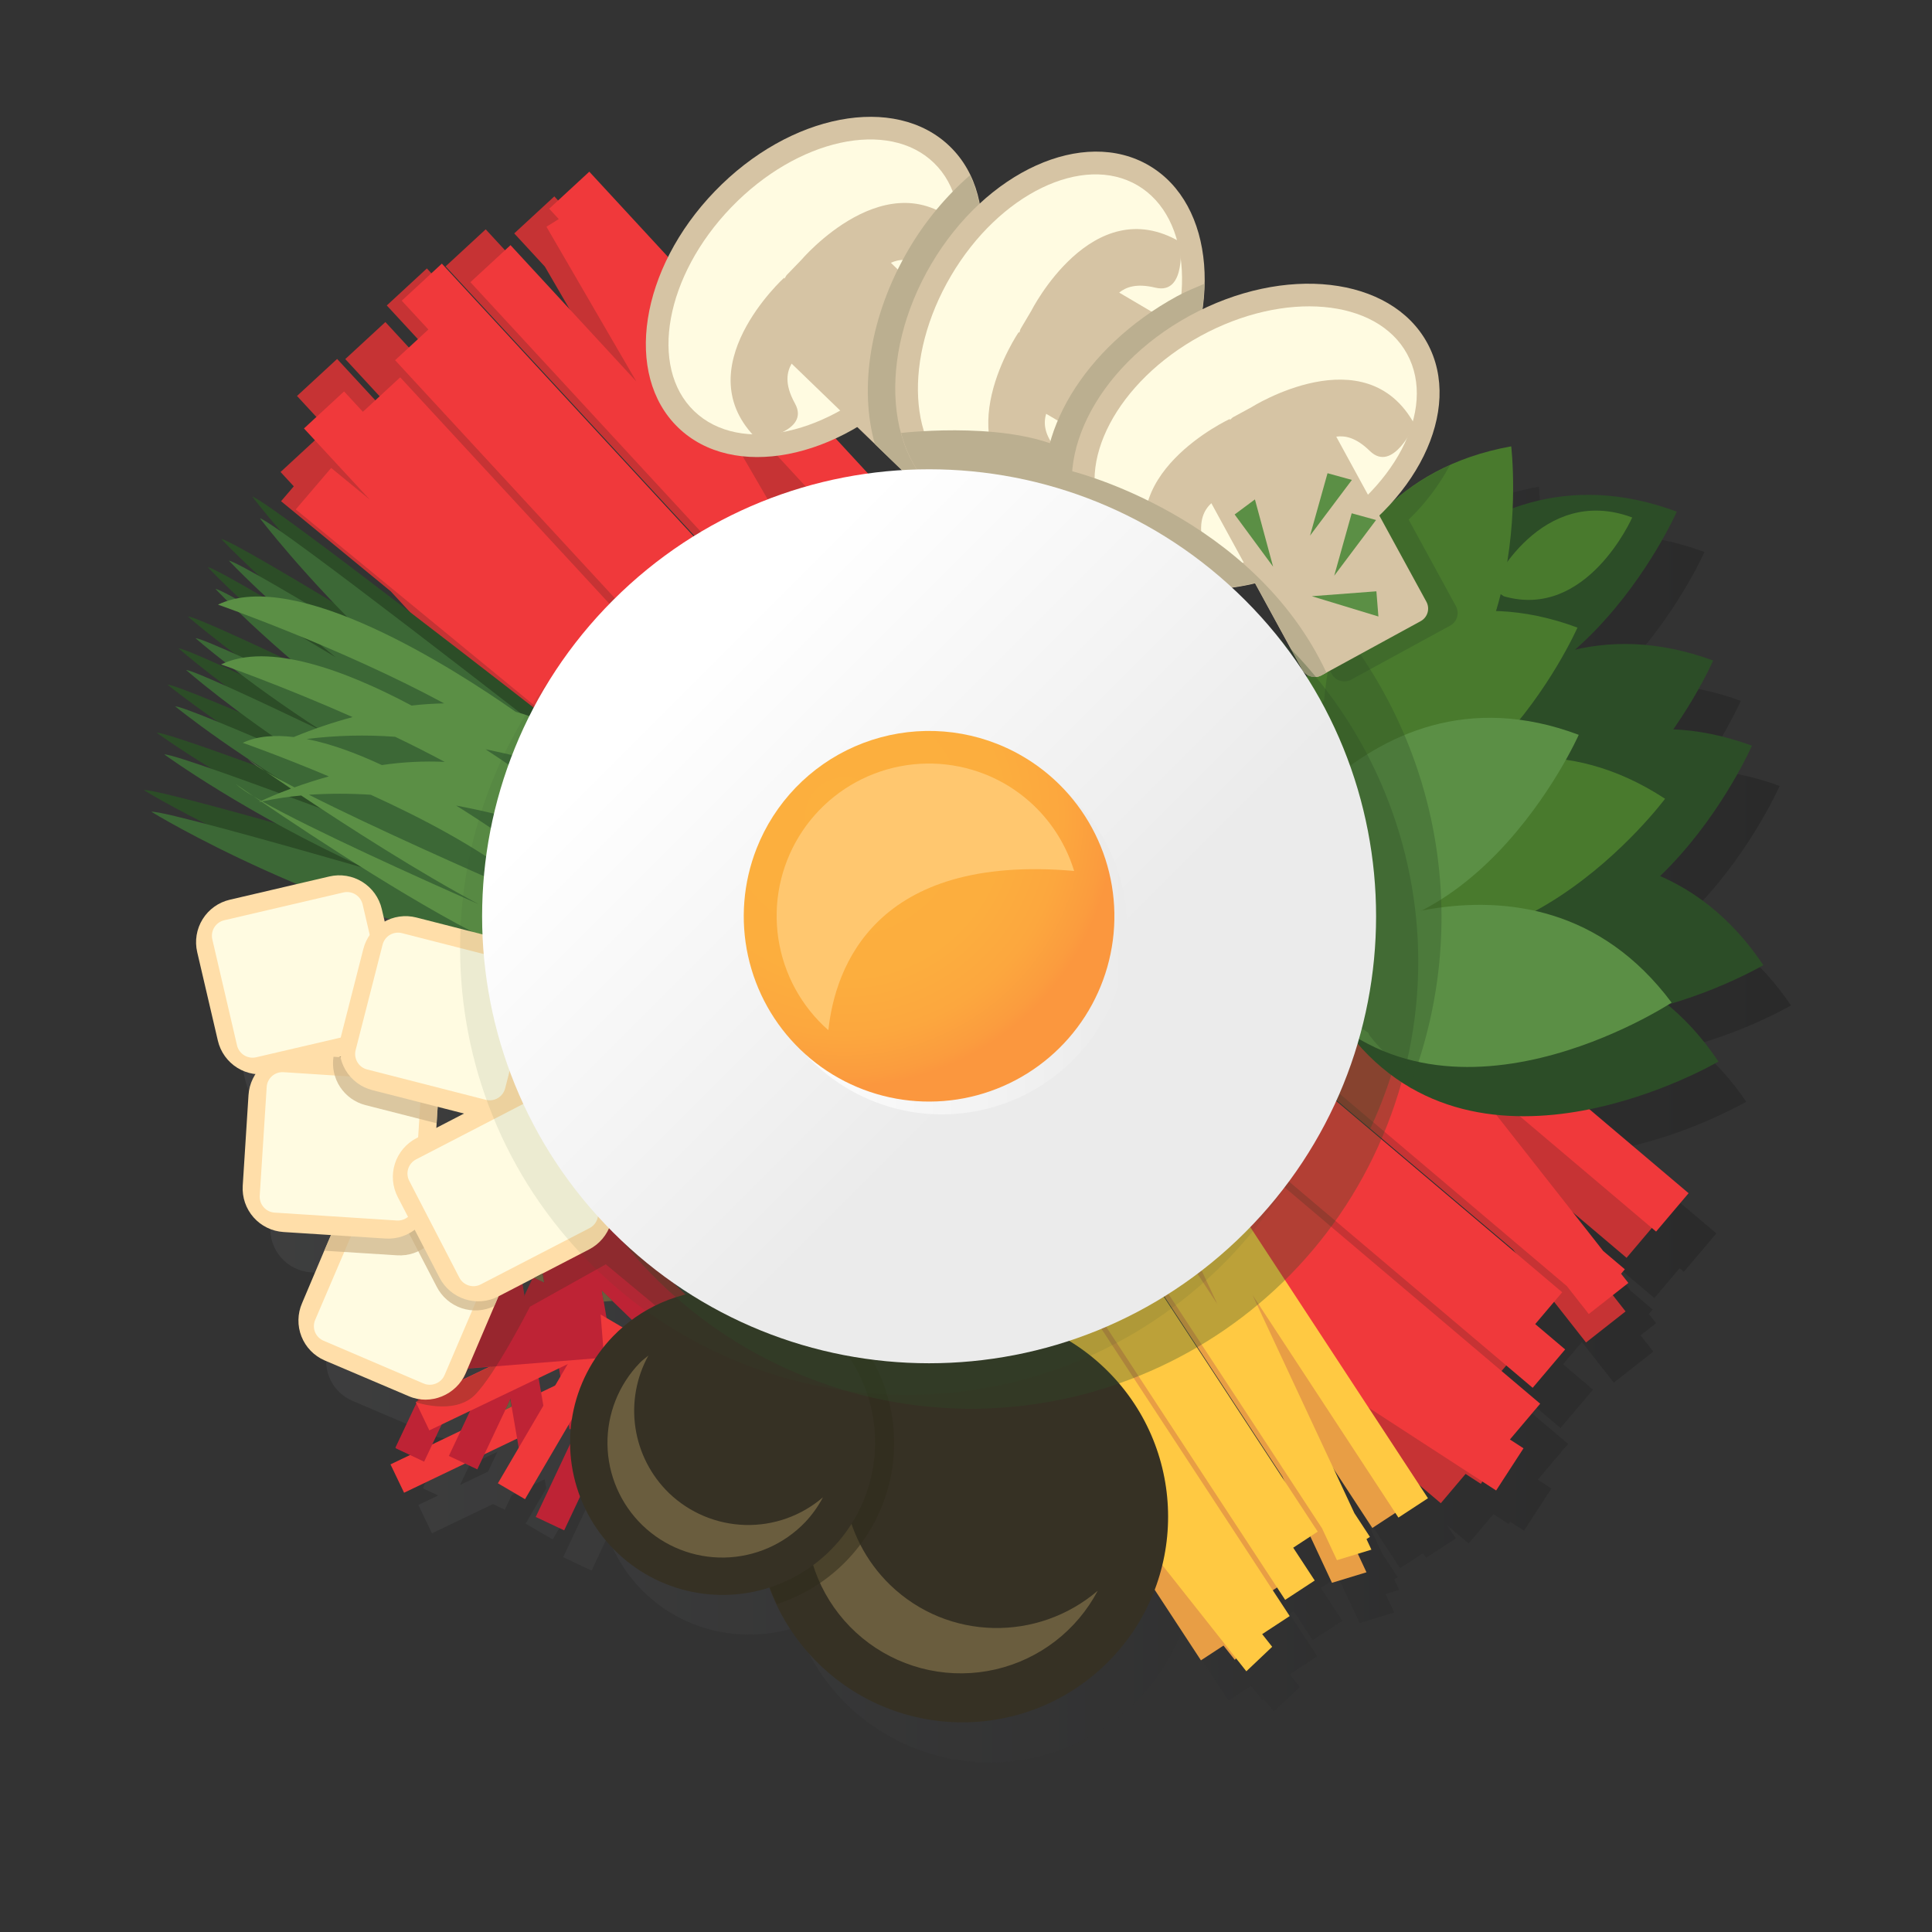 <svg width="215" height="215" viewBox="0 0 215 215" fill="none" xmlns="http://www.w3.org/2000/svg">
<rect x="0" y="0" width="215" height="215" fill="#333333" stroke="none"/>
<path style="mix-blend-mode:multiply" opacity="0.26" d="M188.655 116.344L188.861 116.218C192.488 115.158 195.99 113.71 199.306 111.899C195.95 106.888 191.932 103.837 187.743 102.022C194.497 95.52 198.04 87.471 198.04 87.471C195.23 86.413 192.272 85.8 189.272 85.655C190.975 83.236 192.465 80.674 193.725 77.998C187.932 75.868 182.782 75.8 178.247 76.87C185.738 70.329 189.677 61.434 189.677 61.434C182.643 58.809 176.566 59.236 171.405 61.117C171.523 58.798 171.471 56.472 171.249 54.16C162.626 55.715 157.182 60.174 153.74 65.423L39.731 102.03L28.642 104.617C27.389 104.91 26.303 105.689 25.624 106.782C24.944 107.875 24.727 109.193 25.02 110.446L27.319 120.313C27.556 121.301 28.101 122.188 28.874 122.847C29.647 123.506 30.609 123.903 31.622 123.981C31.115 124.675 30.806 125.495 30.73 126.351L30.086 136.462C30.009 137.743 30.443 139.003 31.293 139.965C32.143 140.927 33.339 141.512 34.62 141.594L39.907 141.932L39.166 143.667L36.693 149.513C36.438 150.097 36.301 150.724 36.29 151.361C36.278 151.997 36.392 152.63 36.626 153.222C36.859 153.814 37.207 154.355 37.65 154.812C38.092 155.269 38.621 155.635 39.205 155.887L48.571 159.877C48.923 159.996 49.288 160.07 49.659 160.096L49.47 160.497L49.367 160.545L49.406 160.631L47.065 165.591L47.147 165.631L47.133 165.66L48.756 166.422L46.558 167.477L48.07 170.634L54.862 167.381L56.18 168.003L56.945 166.381L60.616 164.622L60.787 165.629L58.488 169.557L61.508 171.315L66.344 163.051L66.427 163.539L66.647 163.499C66.601 164.04 66.517 164.576 66.52 165.119L62.669 173.287L65.836 174.779L67.641 170.952C68.505 173.312 69.888 175.449 71.687 177.203C76.367 181.722 82.958 182.938 88.741 181.05C89.895 184.327 91.788 187.294 94.273 189.721C96.997 192.353 100.331 194.267 103.976 195.293C107.622 196.319 111.465 196.423 115.161 195.597C118.857 194.771 122.29 193.041 125.152 190.561C128.015 188.081 130.216 184.929 131.56 181.388L136.71 189.246L139.218 187.602L140.473 189.187L140.631 189.037L141.763 190.468L144.636 187.738L143.521 186.329L146.585 184.32L143.491 179.599L143.965 179.289L146.08 182.516L149.377 180.362L146.985 176.711L148.893 175.46L151.311 180.617L155.149 179.447L154.188 177.388L155.698 176.929L155.151 175.755L155.531 175.507L153.804 172.869L151.518 167.974L155.804 174.513L158.362 172.838L158.703 173.357L162 171.203L161.031 169.724L163.433 171.757L166.191 168.499L167.893 169.598L168.06 169.341L169.598 170.339L172.645 165.644L171.132 164.662L174.502 160.683L170.192 157.035L170.713 156.419L173.658 158.914L177.274 154.641L173.941 151.821L176.038 149.344L179.59 153.867L183.986 150.41L182.566 148.603L184.296 147.245L183.489 146.216L183.907 145.722L181.503 143.686L178.131 139.394L184.098 144.449L186.912 141.128L187.387 141.53L191.002 137.257L179.953 127.907C184.977 126.856 189.819 125.071 194.323 122.61C192.752 120.254 190.842 118.142 188.655 116.344ZM54.31 163.763L51.195 165.255L52.235 163.057L55.352 161.565L54.31 163.763Z" fill="url(#paint0_linear_246_1704)"/>
<path d="M53.42 66.122L47.708 61.427L35.683 48.406L31.221 52.525L32.693 54.121L31.278 55.776L43.485 65.808L66.232 90.44L69.637 87.297L71.206 88.585L75.152 83.981L70.255 79.956L72.525 77.857L37.516 39.944L33.052 44.065L53.42 66.122Z" fill="#C63334"/>
<path d="M42.886 35.839L38.424 39.959L73.434 77.873L77.896 73.753L42.886 35.839Z" fill="#C63334"/>
<path d="M65.084 25.279L64.936 25.372L61.688 21.855L57.226 25.974L60.635 29.669L65.31 37.715L54.05 25.521L49.588 29.642L79.338 61.858L85.969 73.27L91.103 70.061L87.883 64.522L89.061 63.436L84.184 58.154L79.509 50.105L92.235 63.889L96.699 59.768L65.484 25.965L65.084 25.279Z" fill="#C63334"/>
<path d="M47.505 29.872L43.043 33.992L78.053 71.906L82.515 67.786L47.505 29.872Z" fill="#C63334"/>
<path d="M38.289 43.558L33.827 47.679L41.144 55.592L36.855 52.075L32.91 56.691L72.839 89.498L76.795 84.882L75.399 83.734L79.558 79.895L44.535 41.99L40.383 45.826L38.289 43.558Z" fill="#F0393B"/>
<path d="M61.115 23.226L62.179 24.378L60.81 25.233L70.808 42.443L56.81 27.281L52.348 31.402L84.834 66.581L86.827 70.017L91.964 66.805L91.305 65.671L91.821 65.197L89.683 62.88L76.022 39.368L96.127 61.141L100.589 57.02L65.579 19.105L61.115 23.226Z" fill="#F0393B"/>
<path d="M47.67 36.667L43.969 40.085L78.978 77.998L83.44 73.879L80.479 70.672L84.181 67.252L49.169 29.339L44.707 33.46L47.67 36.667Z" fill="#F0393B"/>
<path d="M58.907 104.206C58.417 96.414 60.045 89.051 63.949 82.297C58.874 78.34 29.88 55.73 28.073 55.262C28.073 55.262 32.863 61.601 40.949 69.373C32.834 64.445 25.486 60.097 24.618 59.974C24.618 59.974 29.093 64.742 36.527 70.744C29.636 66.586 23.878 63.221 23.119 63.111C23.119 63.111 28.931 69.311 38.34 76.487C29.674 72.311 21.785 68.638 20.899 68.599C20.899 68.599 26.262 73.309 34.909 78.89C27.232 75.219 20.66 72.182 19.858 72.144C19.858 72.144 25.113 76.76 33.599 82.255C25.933 78.921 19.429 76.193 18.635 76.186C18.635 76.186 26.071 82.257 37.494 88.541C27.691 84.868 18.383 81.492 17.427 81.536C17.427 81.536 26.438 88.113 39.822 94.223C28.647 91.012 17.051 87.79 16 87.921C15.993 87.941 35.303 99.76 58.907 104.206Z" fill="#2C4D27"/>
<path d="M59.758 106.622C59.268 98.832 60.897 91.456 64.8 84.712C59.725 80.756 30.732 58.145 28.925 57.677C28.925 57.677 33.715 64.016 41.801 71.788C33.686 66.86 26.338 62.515 25.47 62.39C25.47 62.39 29.945 67.157 37.379 73.16C30.486 69.001 24.727 65.638 23.971 65.528C23.971 65.528 29.78 71.727 39.192 78.905C30.525 74.729 22.637 71.054 21.751 71.015C21.751 71.015 27.112 75.725 35.761 81.305C28.083 77.635 21.511 74.597 20.709 74.56C20.709 74.56 25.964 79.176 34.451 84.671C26.784 81.336 20.28 78.609 19.487 78.602C19.487 78.602 26.923 84.673 38.346 90.957C28.543 87.284 19.234 83.908 18.278 83.952C18.278 83.952 27.29 90.528 40.673 96.639C29.499 93.43 17.902 90.205 16.852 90.337C16.845 90.357 36.154 102.175 59.758 106.622Z" fill="#3C6836"/>
<path d="M57.225 98.993C52.568 96.955 41.692 92.148 34.377 88.443C36.668 88.292 38.966 88.292 41.257 88.443C47.016 91.06 53.172 94.322 57.425 97.696C57.59 96.617 57.755 95.54 57.911 94.463C56.718 93.584 54.098 91.709 50.759 89.645C54.01 90.26 56.603 90.935 58.37 91.438C58.608 89.925 58.885 88.421 59.201 86.926C58.032 86.08 56.274 84.84 54.032 83.383C56.08 83.798 57.863 84.231 59.307 84.614C59.428 84.713 59.527 84.811 59.658 84.91C60.036 83.434 60.496 81.979 61.037 80.554C59.857 80.003 58.633 79.553 57.377 79.209C50.425 74.338 32.913 63.133 24.258 67.285C24.258 67.285 37.931 72.065 49.425 78.275C48.196 78.299 46.985 78.378 45.805 78.519C38.36 74.562 29.849 71.424 24.603 73.94C24.603 73.94 31.291 76.275 39.241 79.8C37.013 80.398 34.825 81.14 32.691 82.02C30.568 81.772 28.612 81.901 27.018 82.664C27.018 82.664 31.157 84.112 36.595 86.401C35.158 86.801 33.874 87.221 32.771 87.621C31.507 86.961 30.403 86.355 29.52 85.827C30.287 86.35 31.263 87.014 32.377 87.761C30.744 88.368 29.584 88.886 29.08 89.124C28.764 88.944 28.471 88.772 28.201 88.607L29.01 89.159L28.79 89.267C28.889 89.243 28.99 89.232 29.087 89.21C34.755 93.067 47.592 101.558 55.928 105.349C56.452 103.242 56.88 101.12 57.225 98.993ZM43.993 82.002C45.838 82.882 47.679 83.818 49.488 84.785C47.151 84.677 44.809 84.796 42.494 85.139C39.666 83.82 36.78 82.756 34.122 82.24C37.396 81.83 40.703 81.748 43.993 81.994V82.002ZM33.516 88.526C38.822 92.065 46.704 97.129 53.256 100.615C46.572 97.668 34.856 92.386 29.179 89.186C30.61 88.878 32.058 88.658 33.516 88.526Z" fill="#5B8F45"/>
<path d="M29.517 85.82C28.269 84.965 27.539 84.455 27.539 84.455C28.154 84.972 28.816 85.429 29.517 85.82Z" fill="#5B8F45"/>
<path d="M28.187 88.6C26.939 87.746 26.209 87.236 26.209 87.236C26.823 87.753 27.486 88.21 28.187 88.6Z" fill="#5B8F45"/>
<path d="M144.286 145.141L138.09 141.121L124.561 129.67L120.945 133.94L122.603 135.343L121.508 137.029L134.744 145.621L160.337 167.282L163.094 164.024L164.795 165.128L167.841 160.435L162.533 156.988L164.373 154.815L124.983 121.471L121.367 125.744L144.286 145.141Z" fill="#C63334"/>
<path d="M129.475 117.145L125.859 121.416L165.247 154.76L168.863 150.489L129.475 117.145Z" fill="#C63334"/>
<path d="M149.02 105.356L148.892 105.455L145.237 102.362L141.621 106.633L145.459 109.881L151.187 117.174L138.518 106.45L134.904 110.721L168.373 139.051L176.499 149.395L180.899 145.939L176.956 140.919L177.908 139.792L172.422 135.147L166.694 127.854L181.011 139.974L184.627 135.703L149.508 105.976L149.02 105.356Z" fill="#C63334"/>
<path d="M132.946 111.122L129.33 115.393L168.718 148.737L172.333 144.466L132.946 111.122Z" fill="#C63334"/>
<path d="M126.291 124.852L122.676 129.123L130.909 136.092L126.272 133.075L123.225 137.767L166.495 165.866L169.541 161.173L168.029 160.191L171.398 156.21L132.013 122.869L128.648 126.845L126.291 124.852Z" fill="#F0393B"/>
<path d="M144.905 103.712L146.103 104.725L144.929 105.646L157.179 121.243L141.428 107.91L137.814 112.181L174.362 143.117L176.807 146.23L181.209 142.772L180.4 141.746L180.818 141.251L178.413 139.216L161.676 117.909L184.297 137.055L187.913 132.784L148.521 99.441L144.905 103.712Z" fill="#F0393B"/>
<path d="M134.172 117.557L131.172 121.1L170.562 154.441L174.177 150.17L170.845 147.35L173.845 143.807L134.453 110.466L130.84 114.737L134.172 117.557Z" fill="#F0393B"/>
<path d="M122.926 160.044L118.363 154.276L108.648 139.451L105.357 141.607L106.549 143.423L105.516 144.403L115.268 156.727L133.645 184.769L136.155 183.125L137.408 184.71L140.283 181.98L136.371 177.036L138.044 175.94L109.758 132.776L106.467 134.932L122.926 160.044Z" fill="#E89E45"/>
<path d="M115.36 132.248L112.057 134.411L140.44 177.76L143.743 175.597L115.36 132.248Z" fill="#E89E45"/>
<path d="M130.456 128.692L130.344 128.725L127.719 124.72L124.431 126.876L127.188 131.081L131.071 139.396L121.972 125.514L118.684 127.67L142.721 164.345L148.227 176.14L152.066 174.97L149.392 169.245L150.26 168.677L146.319 162.664L142.437 154.349L152.719 170.038L156.007 167.884L130.788 129.4L130.456 128.692Z" fill="#E89E45"/>
<path d="M117.074 127.246L113.785 129.401L142.073 172.564L145.362 170.408L117.074 127.246Z" fill="#E89E45"/>
<path d="M110.482 136.106L107.185 138.26L113.097 147.271L109.682 142.952L106.807 145.68L138.697 185.989L141.572 183.261L140.458 181.852L143.522 179.843L115.234 136.682L112.174 138.686L110.482 136.106Z" fill="#FFC942"/>
<path d="M127.333 125.72L128.19 127.03L127.168 127.342L135.472 145.126L124.161 127.866L120.873 130.022L147.121 170.073L148.779 173.621L152.616 172.452L152.069 171.278L152.449 171.029L150.722 168.394L139.376 144.095L155.621 168.882L158.909 166.728L130.621 123.564L127.333 125.72Z" fill="#FFC942"/>
<path d="M117.458 133.088L114.73 134.877L143.018 178.039L146.307 175.885L143.913 172.234L146.641 170.445L118.353 127.281L115.065 129.437L117.458 133.088Z" fill="#FFC942"/>
<g style="mix-blend-mode:multiply" opacity="0.32">
<path d="M148.518 99.432L145.707 102.754L145.232 102.353L141.617 106.624L145.454 109.873L148.826 114.165L141.436 107.91L140.94 108.495L138.522 106.451L134.906 110.721L152.49 125.613C155.233 119.701 156.844 113.327 157.238 106.822L148.518 99.432Z" fill="#2C4D27"/>
</g>
<path d="M148.636 76.046C148.465 75.259 162.013 47.758 186.602 56.941C186.602 56.941 174.322 84.737 151.826 78.195L148.636 76.046Z" fill="#2C4D27"/>
<path d="M152.402 93.01C152.226 92.216 165.759 64.361 190.647 73.505C190.647 73.505 178.393 101.639 155.633 95.164L152.402 93.01Z" fill="#2C4D27"/>
<path d="M156.717 102.483C156.539 101.692 170.074 73.837 194.961 82.981C194.961 82.981 182.705 111.115 159.948 104.639L156.717 102.483Z" fill="#2C4D27"/>
<path d="M153.826 100.692C154.149 99.947 181.477 85.374 196.232 107.407C196.232 107.407 169.768 122.966 155.174 104.329L153.826 100.692Z" fill="#2C4D27"/>
<path d="M148.828 111.418C149.151 110.673 176.479 96.1 191.234 118.133C191.234 118.133 164.77 133.692 150.175 115.055L148.828 111.418Z" fill="#2C4D27"/>
<path d="M145.284 85.48C144.735 84.893 142.341 54.328 168.174 49.67C168.174 49.67 171.805 79.84 149.124 85.699L145.284 85.48Z" fill="#497A2D"/>
<path d="M137.615 89.009C137.441 88.225 150.941 60.697 175.545 69.841C175.545 69.841 163.314 97.656 140.817 91.161L137.615 89.009Z" fill="#497A2D"/>
<path d="M144.053 99.153C144.053 98.351 163.333 74.509 185.293 88.888C185.293 88.888 167.189 113.286 146.69 101.955L144.053 99.153Z" fill="#497A2D"/>
<path d="M143.762 107.097C144.043 106.343 170.315 90.544 186.024 111.574C186.024 111.574 160.658 128.303 145.281 110.631L143.762 107.097Z" fill="#5B8F45"/>
<path d="M137.687 100.799C137.518 100.015 151.121 72.54 175.69 81.774C175.69 81.774 163.353 109.545 140.872 102.958L137.687 100.799Z" fill="#5B8F45"/>
<g style="mix-blend-mode:multiply" opacity="0.32">
<path d="M148.954 69.54C148.142 72.278 147.605 75.091 147.351 77.936C142.329 83.246 139.735 88.794 139.812 89.146L143.006 91.291C143.875 91.517 144.755 91.695 145.643 91.825C141.81 96.404 139.83 100.637 139.896 100.938L143.081 103.094C146.048 103.975 149.163 104.253 152.24 103.912C148.49 105.439 146.052 107.009 145.969 107.233L147.488 110.767C148.894 112.368 150.508 113.773 152.288 114.944L152.385 115.205C153.783 116.983 155.426 118.555 157.264 119.874C160.333 111.479 161.18 102.433 159.724 93.615C158.268 84.796 154.558 76.503 148.954 69.54Z" fill="#2C4D27"/>
</g>
<g style="mix-blend-mode:multiply" opacity="0.32">
<path d="M150.361 75.637L161.387 69.617C161.757 69.414 162.032 69.073 162.151 68.668C162.27 68.263 162.224 67.827 162.022 67.456L156.762 57.825C158.598 56.06 160.145 54.019 161.349 51.776C152.153 55.906 147.999 64.085 146.223 71.38L148.201 75.002C148.403 75.372 148.745 75.647 149.15 75.767C149.555 75.886 149.991 75.839 150.361 75.637Z" fill="#2C4D27"/>
</g>
<path d="M105.693 16.283C111.784 22.165 109.957 33.939 101.61 42.582C93.262 51.224 81.56 53.464 75.469 47.582C69.378 41.7 71.205 29.926 79.553 21.281C87.901 12.636 99.603 10.401 105.693 16.283Z" fill="#D6C4A4"/>
<path d="M99.778 40.81C92.425 48.426 82.315 50.637 77.246 45.747C72.178 40.856 74.037 30.671 81.392 23.055C88.746 15.439 98.855 13.225 103.923 18.12C108.992 23.015 107.132 33.194 99.778 40.81Z" fill="#FFFBE1"/>
<path d="M89.154 28.947L87.552 30.605C87.436 30.728 87.396 30.888 87.29 31.016L87.264 30.904C87.264 30.904 76.123 41.03 84.308 48.927C84.308 48.927 90.227 48.074 88.466 44.898C87.222 42.656 87.607 41.333 88.095 40.465L103.261 55.114C103.565 55.407 103.973 55.568 104.395 55.561C104.817 55.554 105.22 55.38 105.514 55.077L114.24 46.041C114.533 45.737 114.694 45.329 114.687 44.906C114.679 44.484 114.504 44.082 114.2 43.788L99.142 29.246C99.999 28.849 101.215 28.648 103.184 29.653C106.419 31.301 107.066 25.356 107.066 25.356C98.885 17.459 89.154 28.947 89.154 28.947Z" fill="#D6C4A4"/>
<g style="mix-blend-mode:multiply">
<path d="M101.147 27.697C96.782 35.111 95.593 43.204 97.362 49.424L103.264 55.121C103.568 55.414 103.976 55.575 104.398 55.568C104.82 55.561 105.223 55.387 105.517 55.084L114.243 46.048C114.536 45.744 114.697 45.336 114.689 44.913C114.682 44.491 114.507 44.088 114.203 43.795L106.31 36.172C109.513 30.308 110.143 24.083 107.943 19.503C105.255 21.854 102.96 24.62 101.147 27.697Z" fill="#BBAF90"/>
</g>
<path d="M127.885 18.428C135.18 22.723 136.162 34.592 130.054 44.953C123.946 55.315 113.099 60.214 105.801 55.917C98.504 51.62 97.535 39.744 103.632 29.392C109.729 19.039 120.587 14.129 127.885 18.428Z" fill="#D6C4A4"/>
<path d="M127.859 43.658C122.485 52.782 113.172 57.286 107.101 53.719C101.03 50.151 100.461 39.81 105.835 30.686C111.209 21.562 120.52 17.059 126.59 20.628C132.661 24.198 133.23 34.537 127.859 43.658Z" fill="#FFFBE1"/>
<path d="M114.758 34.603L113.587 36.581C113.501 36.726 113.501 36.893 113.428 37.043L113.376 36.94C113.376 36.94 104.907 49.387 114.712 55.161C114.712 55.161 120.266 52.95 117.813 50.272C116.081 48.382 116.145 47.006 116.418 46.048L134.591 56.752C134.771 56.858 134.97 56.928 135.177 56.957C135.384 56.986 135.595 56.974 135.798 56.922C136 56.869 136.191 56.777 136.358 56.651C136.525 56.525 136.665 56.367 136.771 56.187L143.145 45.364C143.252 45.184 143.322 44.985 143.351 44.778C143.381 44.571 143.369 44.36 143.317 44.157C143.264 43.955 143.173 43.764 143.047 43.597C142.921 43.43 142.763 43.29 142.582 43.184L124.546 32.561C125.284 31.972 126.421 31.495 128.57 32.012C132.1 32.858 131.342 26.928 131.342 26.928C121.537 21.162 114.758 34.603 114.758 34.603Z" fill="#D6C4A4"/>
<g style="mix-blend-mode:multiply">
<path d="M142.582 43.193L133.131 37.623C133.672 35.652 133.972 33.622 134.025 31.579C133.003 32.018 131.979 32.425 130.972 32.974C120.582 38.647 114.764 48.58 116.556 56.57C119.525 55.572 122.49 53.763 125.128 51.191L134.579 56.761C134.759 56.867 134.959 56.937 135.166 56.966C135.373 56.995 135.584 56.983 135.787 56.931C135.989 56.878 136.179 56.786 136.346 56.66C136.513 56.534 136.654 56.377 136.76 56.196L143.134 45.373C143.349 45.011 143.413 44.578 143.309 44.169C143.206 43.76 142.944 43.409 142.582 43.193Z" fill="#BBAF90"/>
</g>
<path d="M158.831 38.17C162.889 45.604 157.629 56.295 147.085 62.054C136.542 67.812 124.701 66.45 120.644 59.023C116.586 51.596 121.844 40.898 132.39 35.139C142.936 29.381 154.774 30.739 158.831 38.17Z" fill="#D6C4A4"/>
<path d="M145.861 59.814C136.568 64.887 126.26 63.99 122.884 57.798C119.507 51.607 124.321 42.454 133.614 37.379C142.907 32.304 153.213 33.203 156.59 39.395C159.966 45.586 155.154 54.741 145.861 59.814Z" fill="#FFFBE1"/>
<path d="M139.26 45.32L137.237 46.419C137.088 46.501 137.004 46.639 136.864 46.734V46.619C136.864 46.619 123.208 52.958 128.661 62.944C128.661 62.944 134.565 63.895 133.833 60.341C133.314 57.829 134.077 56.682 134.802 55.998L144.913 74.51C145.115 74.88 145.456 75.155 145.862 75.274C146.267 75.393 146.703 75.347 147.073 75.145L158.098 69.124C158.469 68.922 158.744 68.581 158.863 68.176C158.982 67.77 158.936 67.335 158.734 66.964L148.702 48.591C149.638 48.466 150.858 48.637 152.439 50.184C155.032 52.723 157.424 47.241 157.424 47.241C151.988 37.26 139.26 45.32 139.26 45.32Z" fill="#D6C4A4"/>
<g style="mix-blend-mode:multiply">
<path d="M119.267 52.429L119.302 50.451C113.172 46.76 100.839 48.118 100.27 48.182C101.171 51.525 103.017 54.277 105.802 55.917C109.758 58.249 114.756 57.796 119.482 55.308C119.646 56.605 120.039 57.863 120.643 59.023C123.759 64.737 131.472 66.817 139.659 64.882L144.917 74.514C145.12 74.885 145.461 75.16 145.866 75.279C146.271 75.398 146.707 75.351 147.078 75.149L147.612 74.857C139.42 57.365 119.267 52.429 119.267 52.429Z" fill="#BBAF90"/>
</g>
<path d="M166.032 65.471C165.962 65.148 171.516 53.822 181.638 57.587C181.638 57.587 176.604 69.03 167.351 66.355L166.032 65.471Z" fill="#497A2D"/>
<path d="M63.565 131.776L59.277 136.215L75.093 151.488L79.38 147.049L63.565 131.776Z" fill="#BE2335"/>
<path d="M65.723 136.34L59.641 137.387L63.372 159.055L69.454 158.007L65.723 136.34Z" fill="#BE2335"/>
<path d="M64.797 156.621L63.285 153.465L43.456 162.961L44.967 166.117L64.797 156.621Z" fill="#F0393A"/>
<path d="M57.468 139.003L54.02 139.597L57.751 161.264L61.199 160.671L57.468 139.003Z" fill="#BE2335"/>
<path d="M62.491 143.627L59.326 142.135L49.951 162.023L53.116 163.515L62.491 143.627Z" fill="#BE2335"/>
<path d="M72.159 150.416L68.994 148.924L59.619 168.812L62.784 170.304L72.159 150.416Z" fill="#BE2335"/>
<path d="M56.54 142.711L53.375 141.219L44 161.106L47.165 162.598L56.54 142.711Z" fill="#BE2335"/>
<path d="M56.579 142.772L53.414 141.279L44.035 161.165L47.2 162.657L56.579 142.772Z" fill="#BE2335"/>
<path d="M69.539 147.864L66.519 146.096L55.407 165.067L58.426 166.836L69.539 147.864Z" fill="#F0393A"/>
<path d="M67.609 149.682L66.098 146.526L46.268 156.023L47.779 159.179L67.609 149.682Z" fill="#F0393A"/>
<path d="M67.224 151.084L66.731 144.912L44.744 146.671L45.238 152.842L67.224 151.084Z" fill="#BE2335"/>
<g style="mix-blend-mode:multiply" opacity="0.27">
<path d="M60.388 137.262L59.63 137.391L60.547 142.715L59.318 142.135L58.351 144.19L57.459 139.011L54.01 139.605L54.368 141.686L53.37 141.216L51.045 146.148L46.46 146.517L46.956 152.672L48.009 152.586L46.398 156.002L46.295 156.052C46.295 156.052 50.524 157.496 52.803 155.274C55.082 153.052 58.973 145.414 58.973 145.414L67.415 140.697L74.335 146.443L78.071 148.421L79.403 147.043L63.578 131.769L59.289 136.209L60.388 137.262ZM54.643 152.052L51.528 153.544L52.137 152.252L54.645 152.047L54.643 152.052Z" fill="#302B1B"/>
</g>
<path d="M41.162 116.847L30.073 119.434C29.453 119.579 28.81 119.6 28.181 119.496C27.552 119.392 26.95 119.166 26.408 118.829C25.867 118.492 25.397 118.053 25.026 117.534C24.655 117.016 24.389 116.43 24.244 115.809L21.945 105.954C21.653 104.7 21.87 103.382 22.549 102.289C23.229 101.196 24.314 100.417 25.568 100.125L36.657 97.535C37.277 97.391 37.92 97.369 38.549 97.473C39.178 97.577 39.781 97.804 40.322 98.14C40.863 98.477 41.333 98.917 41.704 99.435C42.075 99.953 42.341 100.539 42.486 101.16L44.787 111.016C44.932 111.636 44.953 112.28 44.85 112.909C44.746 113.538 44.52 114.141 44.183 114.682C43.846 115.224 43.406 115.694 42.888 116.065C42.37 116.436 41.783 116.702 41.162 116.847Z" fill="#FFDEA9"/>
<path d="M42.65 114.073C42.413 114.316 42.112 114.486 41.782 114.563L28.508 117.658C28.051 117.764 27.57 117.684 27.172 117.437C26.773 117.19 26.487 116.795 26.378 116.339L23.629 104.54C23.522 104.083 23.601 103.602 23.848 103.203C24.095 102.804 24.49 102.519 24.947 102.411L38.223 99.316C38.68 99.211 39.16 99.29 39.559 99.537C39.958 99.784 40.243 100.178 40.353 100.635L43.103 112.431C43.171 112.721 43.166 113.023 43.087 113.31C43.008 113.597 42.857 113.86 42.65 114.073Z" fill="#FFFBE1"/>
<path d="M56.307 142.313L55.008 145.348L51.821 152.821C50.773 155.239 47.911 156.426 45.493 155.375L36.127 151.393C35.543 151.14 35.015 150.775 34.572 150.317C34.129 149.86 33.781 149.319 33.548 148.727C33.314 148.135 33.2 147.503 33.212 146.866C33.223 146.23 33.361 145.602 33.615 145.019L36.088 139.172L38.066 134.556C38.502 133.533 39.278 132.691 40.263 132.173C41.247 131.655 42.38 131.492 43.471 131.712C43.814 131.782 44.151 131.878 44.48 132L49.406 134.097L53.76 135.983C54.344 136.23 54.873 136.589 55.318 137.042C55.762 137.494 56.113 138.03 56.35 138.618C56.587 139.206 56.705 139.836 56.697 140.47C56.69 141.104 56.557 141.73 56.307 142.313Z" fill="#FFDEA9"/>
<path d="M54.952 139.501C55.009 139.836 54.968 140.179 54.834 140.491L49.475 153.019C49.384 153.233 49.251 153.427 49.084 153.59C48.917 153.753 48.72 153.881 48.503 153.966C48.069 154.146 47.581 154.146 47.147 153.966L36.012 149.203C35.797 149.114 35.602 148.982 35.438 148.816C35.273 148.65 35.144 148.453 35.057 148.237C34.97 148.02 34.927 147.789 34.93 147.555C34.933 147.322 34.983 147.092 35.076 146.878L40.437 134.349C40.622 133.918 40.971 133.577 41.407 133.402C41.843 133.227 42.33 133.232 42.762 133.415L53.899 138.176C54.171 138.292 54.41 138.474 54.594 138.705C54.778 138.937 54.901 139.21 54.952 139.501Z" fill="#FFFBE1"/>
<g style="mix-blend-mode:multiply" opacity="0.73">
<path d="M56.309 142.313L55.01 145.348C53.871 145.898 52.562 145.98 51.364 145.577C50.165 145.173 49.172 144.316 48.598 143.19L43.947 134.237C43.537 133.464 43.37 132.584 43.466 131.714C43.809 131.784 44.147 131.88 44.475 132.002L49.401 134.099L53.755 135.985C54.339 136.231 54.869 136.59 55.314 137.042C55.759 137.494 56.11 138.03 56.348 138.618C56.585 139.206 56.704 139.835 56.697 140.469C56.691 141.103 56.559 141.73 56.309 142.313Z" fill="#CDB388"/>
</g>
<g style="mix-blend-mode:multiply" opacity="0.73">
<path d="M49.401 134.099L49.289 135.198C49.25 135.829 49.087 136.447 48.808 137.016C48.53 137.584 48.142 138.092 47.666 138.51C47.191 138.928 46.638 139.248 46.038 139.451C45.439 139.654 44.806 139.737 44.174 139.695L36.09 139.183L38.068 134.567C38.584 133.382 39.548 132.448 40.749 131.97C41.95 131.491 43.291 131.506 44.482 132.011L49.401 134.099Z" fill="#CDB388"/>
</g>
<path d="M42.909 137.829L31.546 137.103C30.263 137.022 29.065 136.435 28.215 135.471C27.365 134.507 26.932 133.245 27.011 131.962L27.655 121.863C27.695 121.227 27.861 120.605 28.142 120.032C28.422 119.46 28.813 118.949 29.292 118.528C29.77 118.107 30.327 117.784 30.93 117.578C31.533 117.372 32.171 117.287 32.807 117.328L44.171 118.051C45.455 118.133 46.655 118.722 47.505 119.688C48.355 120.654 48.787 121.919 48.705 123.203L48.061 133.314C47.974 134.595 47.383 135.789 46.417 136.635C45.452 137.481 44.19 137.91 42.909 137.829Z" fill="#FFDEA9"/>
<path d="M45.134 135.602C44.838 135.768 44.501 135.844 44.163 135.822L30.559 134.943C30.327 134.929 30.1 134.869 29.891 134.767C29.682 134.664 29.496 134.521 29.344 134.345C29.189 134.171 29.071 133.968 28.995 133.748C28.92 133.528 28.889 133.296 28.904 133.064L29.678 120.975C29.691 120.742 29.75 120.514 29.851 120.304C29.953 120.094 30.096 119.907 30.27 119.753C30.445 119.598 30.649 119.481 30.87 119.406C31.091 119.331 31.325 119.301 31.557 119.317L45.16 120.197C45.629 120.229 46.065 120.444 46.376 120.797C46.686 121.149 46.845 121.609 46.818 122.078L46.048 134.16C46.03 134.458 45.936 134.747 45.776 134.999C45.617 135.251 45.395 135.458 45.134 135.602Z" fill="#FFFBE1"/>
<g style="mix-blend-mode:multiply" opacity="0.73">
<path d="M44.169 118.04L37.114 117.601C36.934 118.774 37.196 119.972 37.848 120.964C38.499 121.956 39.496 122.672 40.644 122.973L48.59 125.001L48.704 123.201C48.745 122.564 48.661 121.926 48.456 121.322C48.251 120.717 47.928 120.16 47.507 119.68C47.086 119.201 46.574 118.809 46.001 118.528C45.429 118.247 44.806 118.081 44.169 118.04Z" fill="#CDB388"/>
</g>
<path d="M65.567 139.035L55.456 144.271C54.891 144.564 54.272 144.743 53.637 144.797C53.002 144.851 52.363 144.779 51.755 144.586C51.148 144.393 50.584 144.082 50.097 143.671C49.61 143.261 49.208 142.758 48.915 142.192L44.26 133.204C43.967 132.638 43.788 132.02 43.734 131.385C43.68 130.75 43.752 130.11 43.945 129.503C44.138 128.896 44.449 128.332 44.86 127.845C45.27 127.358 45.773 126.956 46.339 126.663L56.45 121.428C57.593 120.836 58.924 120.722 60.151 121.111C61.377 121.501 62.399 122.362 62.991 123.505L67.644 132.494C68.236 133.637 68.35 134.968 67.96 136.195C67.571 137.422 66.71 138.443 65.567 139.035Z" fill="#FFDEA9"/>
<path d="M66.325 135.98C66.157 136.274 65.907 136.513 65.607 136.668L53.5 142.932C53.294 143.04 53.068 143.105 52.836 143.125C52.604 143.145 52.37 143.118 52.148 143.047C51.926 142.976 51.72 142.861 51.542 142.711C51.364 142.56 51.218 142.375 51.111 142.167L45.544 131.411C45.436 131.204 45.37 130.978 45.35 130.746C45.33 130.514 45.356 130.28 45.427 130.059C45.497 129.837 45.611 129.631 45.761 129.453C45.911 129.275 46.095 129.128 46.302 129.021L58.406 122.757C58.824 122.543 59.309 122.503 59.757 122.645C60.204 122.787 60.578 123.1 60.795 123.515L66.363 134.272C66.502 134.537 66.572 134.832 66.565 135.131C66.559 135.43 66.476 135.722 66.325 135.98Z" fill="#FFFBE1"/>
<path d="M52.466 124.131L41.43 121.313C40.812 121.156 40.232 120.878 39.722 120.496C39.212 120.114 38.782 119.636 38.456 119.088C38.131 118.54 37.917 117.933 37.827 117.302C37.736 116.671 37.771 116.029 37.928 115.412L40.434 105.604C40.592 104.987 40.869 104.406 41.251 103.896C41.633 103.386 42.111 102.956 42.659 102.631C43.208 102.306 43.814 102.092 44.445 102.001C45.076 101.91 45.718 101.945 46.336 102.103L57.37 104.921C57.987 105.078 58.568 105.356 59.078 105.738C59.588 106.12 60.018 106.599 60.343 107.147C60.668 107.695 60.882 108.302 60.973 108.933C61.063 109.564 61.029 110.207 60.871 110.824L58.365 120.632C58.047 121.878 57.246 122.947 56.14 123.603C55.034 124.259 53.712 124.449 52.466 124.131Z" fill="#FFDEA9"/>
<path d="M55.058 122.357C54.736 122.464 54.391 122.475 54.062 122.39L40.857 119.014C40.631 118.957 40.419 118.856 40.232 118.716C40.046 118.577 39.889 118.402 39.771 118.201C39.531 117.798 39.461 117.315 39.575 116.86L42.576 105.125C42.633 104.899 42.734 104.687 42.873 104.5C43.012 104.314 43.187 104.156 43.387 104.037C43.587 103.918 43.809 103.84 44.039 103.807C44.269 103.773 44.504 103.786 44.73 103.844L57.935 107.22C58.161 107.277 58.374 107.379 58.56 107.518C58.746 107.658 58.903 107.834 59.021 108.035C59.26 108.439 59.331 108.921 59.217 109.376L56.216 121.111C56.143 121.399 55.999 121.665 55.797 121.882C55.594 122.1 55.34 122.263 55.058 122.357Z" fill="#FFFBE1"/>
<path d="M123.287 184.964C132.225 176.026 132.225 161.536 123.287 152.599C114.35 143.662 99.86 143.662 90.923 152.599C81.985 161.536 81.985 176.026 90.923 184.964C99.86 193.901 114.35 193.901 123.287 184.964Z" fill="#363124"/>
<path d="M99.056 176.377C96.351 173.752 94.584 170.31 94.028 166.582C93.472 162.854 94.157 159.047 95.979 155.747C95.559 156.105 95.111 156.406 94.721 156.811C92.969 158.566 91.617 160.679 90.756 163.005C89.896 165.331 89.547 167.815 89.735 170.288C89.923 172.761 90.642 175.165 91.844 177.334C93.046 179.504 94.701 181.388 96.698 182.859C98.695 184.33 100.986 185.352 103.414 185.856C105.843 186.361 108.351 186.335 110.769 185.781C113.186 185.226 115.455 184.157 117.422 182.645C119.388 181.133 121.004 179.215 122.161 177.021C115.501 182.718 105.496 182.597 99.056 176.377Z" fill="#6A5D3E"/>
<g style="mix-blend-mode:multiply" opacity="0.55">
<path d="M86.463 178.509C89.334 177.58 91.94 175.976 94.062 173.83C96.184 171.684 97.76 169.06 98.656 166.178C99.552 163.297 99.743 160.242 99.213 157.271C98.683 154.3 97.447 151.5 95.609 149.107C90.611 151.906 86.877 156.516 85.176 161.985C83.475 167.455 83.935 173.369 86.463 178.509Z" fill="#302B1B"/>
</g>
<path d="M92.203 148.309C94.618 150.641 96.287 153.637 96.999 156.917C97.711 160.198 97.434 163.616 96.204 166.739C94.973 169.862 92.844 172.55 90.086 174.463C87.328 176.377 84.064 177.429 80.707 177.487C77.351 177.546 74.053 176.608 71.23 174.792C68.406 172.975 66.185 170.363 64.847 167.284C63.508 164.206 63.113 160.8 63.711 157.496C64.308 154.193 65.872 151.141 68.204 148.726C69.752 147.123 71.601 145.84 73.645 144.951C75.689 144.062 77.888 143.585 80.117 143.546C82.346 143.507 84.56 143.908 86.634 144.725C88.708 145.542 90.6 146.76 92.203 148.309Z" fill="#363124"/>
<path d="M74.442 166.15C72.437 164.203 71.127 161.652 70.713 158.888C70.3 156.123 70.806 153.3 72.154 150.852C71.844 151.118 71.513 151.342 71.222 151.641C70.049 152.846 69.125 154.272 68.503 155.835C67.882 157.398 67.575 159.069 67.601 160.751C67.627 162.433 67.985 164.094 68.654 165.637C69.323 167.181 70.291 168.577 71.501 169.746C72.711 170.914 74.14 171.832 75.706 172.447C77.272 173.062 78.944 173.362 80.626 173.329C82.308 173.296 83.967 172.931 85.508 172.256C87.048 171.58 88.441 170.607 89.604 169.392C90.386 168.563 91.051 167.631 91.582 166.622C89.18 168.692 86.091 169.791 82.921 169.704C79.751 169.616 76.728 168.349 74.442 166.15Z" fill="#6A5D3E"/>
<g style="mix-blend-mode:multiply" opacity="0.32">
<path d="M126.292 60.726C151.855 70.786 164.423 99.663 154.363 125.228C144.303 150.792 115.426 163.358 89.863 153.298C64.301 143.238 51.73 114.361 61.791 88.798C71.851 63.236 100.728 50.666 126.292 60.726Z" fill="#2C4D27"/>
</g>
<g style="mix-blend-mode:multiply" opacity="0.09">
<path d="M136.117 140.67C155.543 121.245 155.543 89.749 136.117 70.324C116.692 50.898 85.197 50.898 65.771 70.324C46.345 89.749 46.345 121.245 65.771 140.67C85.197 160.096 116.692 160.096 136.117 140.67Z" fill="#2C4D27"/>
</g>
<path d="M138.567 137.139C157.992 117.713 157.992 86.218 138.567 66.793C119.141 47.367 87.646 47.367 68.22 66.793C48.794 86.218 48.794 117.713 68.22 137.139C87.646 156.565 119.141 156.565 138.567 137.139Z" fill="url(#paint1_linear_246_1704)"/>
<path style="mix-blend-mode:multiply" d="M112.367 84.196C116.163 85.689 119.43 88.274 121.757 91.624C124.083 94.974 125.364 98.939 125.437 103.017C125.511 107.095 124.373 111.103 122.169 114.534C119.964 117.966 116.792 120.667 113.053 122.296C109.313 123.924 105.175 124.408 101.161 123.685C97.147 122.962 93.438 121.065 90.501 118.234C87.566 115.403 85.535 111.765 84.666 107.779C83.798 103.794 84.13 99.641 85.622 95.845C86.613 93.324 88.091 91.022 89.971 89.072C91.852 87.122 94.098 85.562 96.581 84.48C99.065 83.398 101.737 82.816 104.446 82.767C107.155 82.719 109.846 83.204 112.367 84.196Z" fill="url(#paint2_linear_246_1704)"/>
<path d="M110.939 82.772C114.735 84.264 118.003 86.849 120.33 90.199C122.657 93.549 123.938 97.514 124.011 101.592C124.085 105.67 122.948 109.678 120.744 113.11C118.539 116.542 115.367 119.243 111.627 120.872C107.888 122.501 103.75 122.984 99.736 122.261C95.721 121.538 92.012 119.641 89.076 116.81C86.14 113.979 84.109 110.341 83.24 106.356C82.372 102.37 82.705 98.217 84.197 94.421C85.187 91.9 86.665 89.599 88.545 87.649C90.426 85.699 92.672 84.138 95.155 83.057C97.638 81.975 100.311 81.393 103.019 81.344C105.727 81.295 108.419 81.78 110.939 82.772Z" fill="url(#paint3_radial_246_1704)"/>
<path d="M109.613 86.159C105.902 84.69 101.791 84.579 98.006 85.843C94.22 87.108 91.002 89.668 88.919 93.072C86.836 96.477 86.022 100.507 86.618 104.453C87.215 108.4 89.186 112.009 92.183 114.645C92.932 107.642 97.39 94.988 119.532 96.922C118.793 94.499 117.517 92.272 115.8 90.409C114.083 88.546 111.968 87.093 109.613 86.159Z" fill="#FFC76F"/>
<path d="M145.979 66.348L153.17 65.803L153.394 68.606L145.979 66.348Z" fill="#5B8F45"/>
<path d="M145.785 59.607L147.733 52.661L150.443 53.409L145.785 59.607Z" fill="#5B8F45"/>
<path d="M148.477 64.067L150.422 57.121L153.132 57.869L148.477 64.067Z" fill="#5B8F45"/>
<path d="M141.674 63.06L137.395 57.253L139.652 55.576L141.674 63.06Z" fill="#5B8F45"/>
<path d="M37.931 117.603C37.931 117.616 37.942 117.63 37.944 117.643H37.791L37.931 117.603Z" fill="#6A5D3E"/>
<path d="M60.547 142.715L59.455 142.201L60.376 141.724L60.547 142.715Z" fill="#6A5D3E"/>
<path d="M66.961 143.612L68.157 144.766L67.172 144.845L66.961 143.612Z" fill="#6A5D3E"/>
<path d="M56.234 156.879L56.782 155.72L56.925 156.549L56.234 156.879Z" fill="#6A5D3E"/>
<defs>
<linearGradient id="paint0_linear_246_1704" x1="24.89" y1="125.16" x2="199.306" y2="125.16" gradientUnits="userSpaceOnUse">
<stop stop-color="#5E5F61"/>
<stop offset="1" stop-color="#0F0F0F"/>
</linearGradient>
<linearGradient id="paint1_linear_246_1704" x1="76.351" y1="74.923" x2="115.519" y2="114.091" gradientUnits="userSpaceOnUse">
<stop stop-color="white"/>
<stop offset="1" stop-color="#EBEBEB"/>
</linearGradient>
<linearGradient id="paint2_linear_246_1704" x1="84.185" y1="103.389" x2="125.445" y2="103.389" gradientUnits="userSpaceOnUse">
<stop stop-color="white"/>
<stop offset="1" stop-color="#EBEBEB"/>
</linearGradient>
<radialGradient id="paint3_radial_246_1704" cx="0" cy="0" r="1" gradientUnits="userSpaceOnUse" gradientTransform="translate(93.997 90.902) scale(30.018 30.018)">
<stop stop-color="#FCB03E"/>
<stop offset="0.59" stop-color="#FCAE3E"/>
<stop offset="0.81" stop-color="#FCA73E"/>
<stop offset="0.96" stop-color="#FB9C3E"/>
<stop offset="1" stop-color="#FB973E"/>
</radialGradient>
</defs>
</svg>

